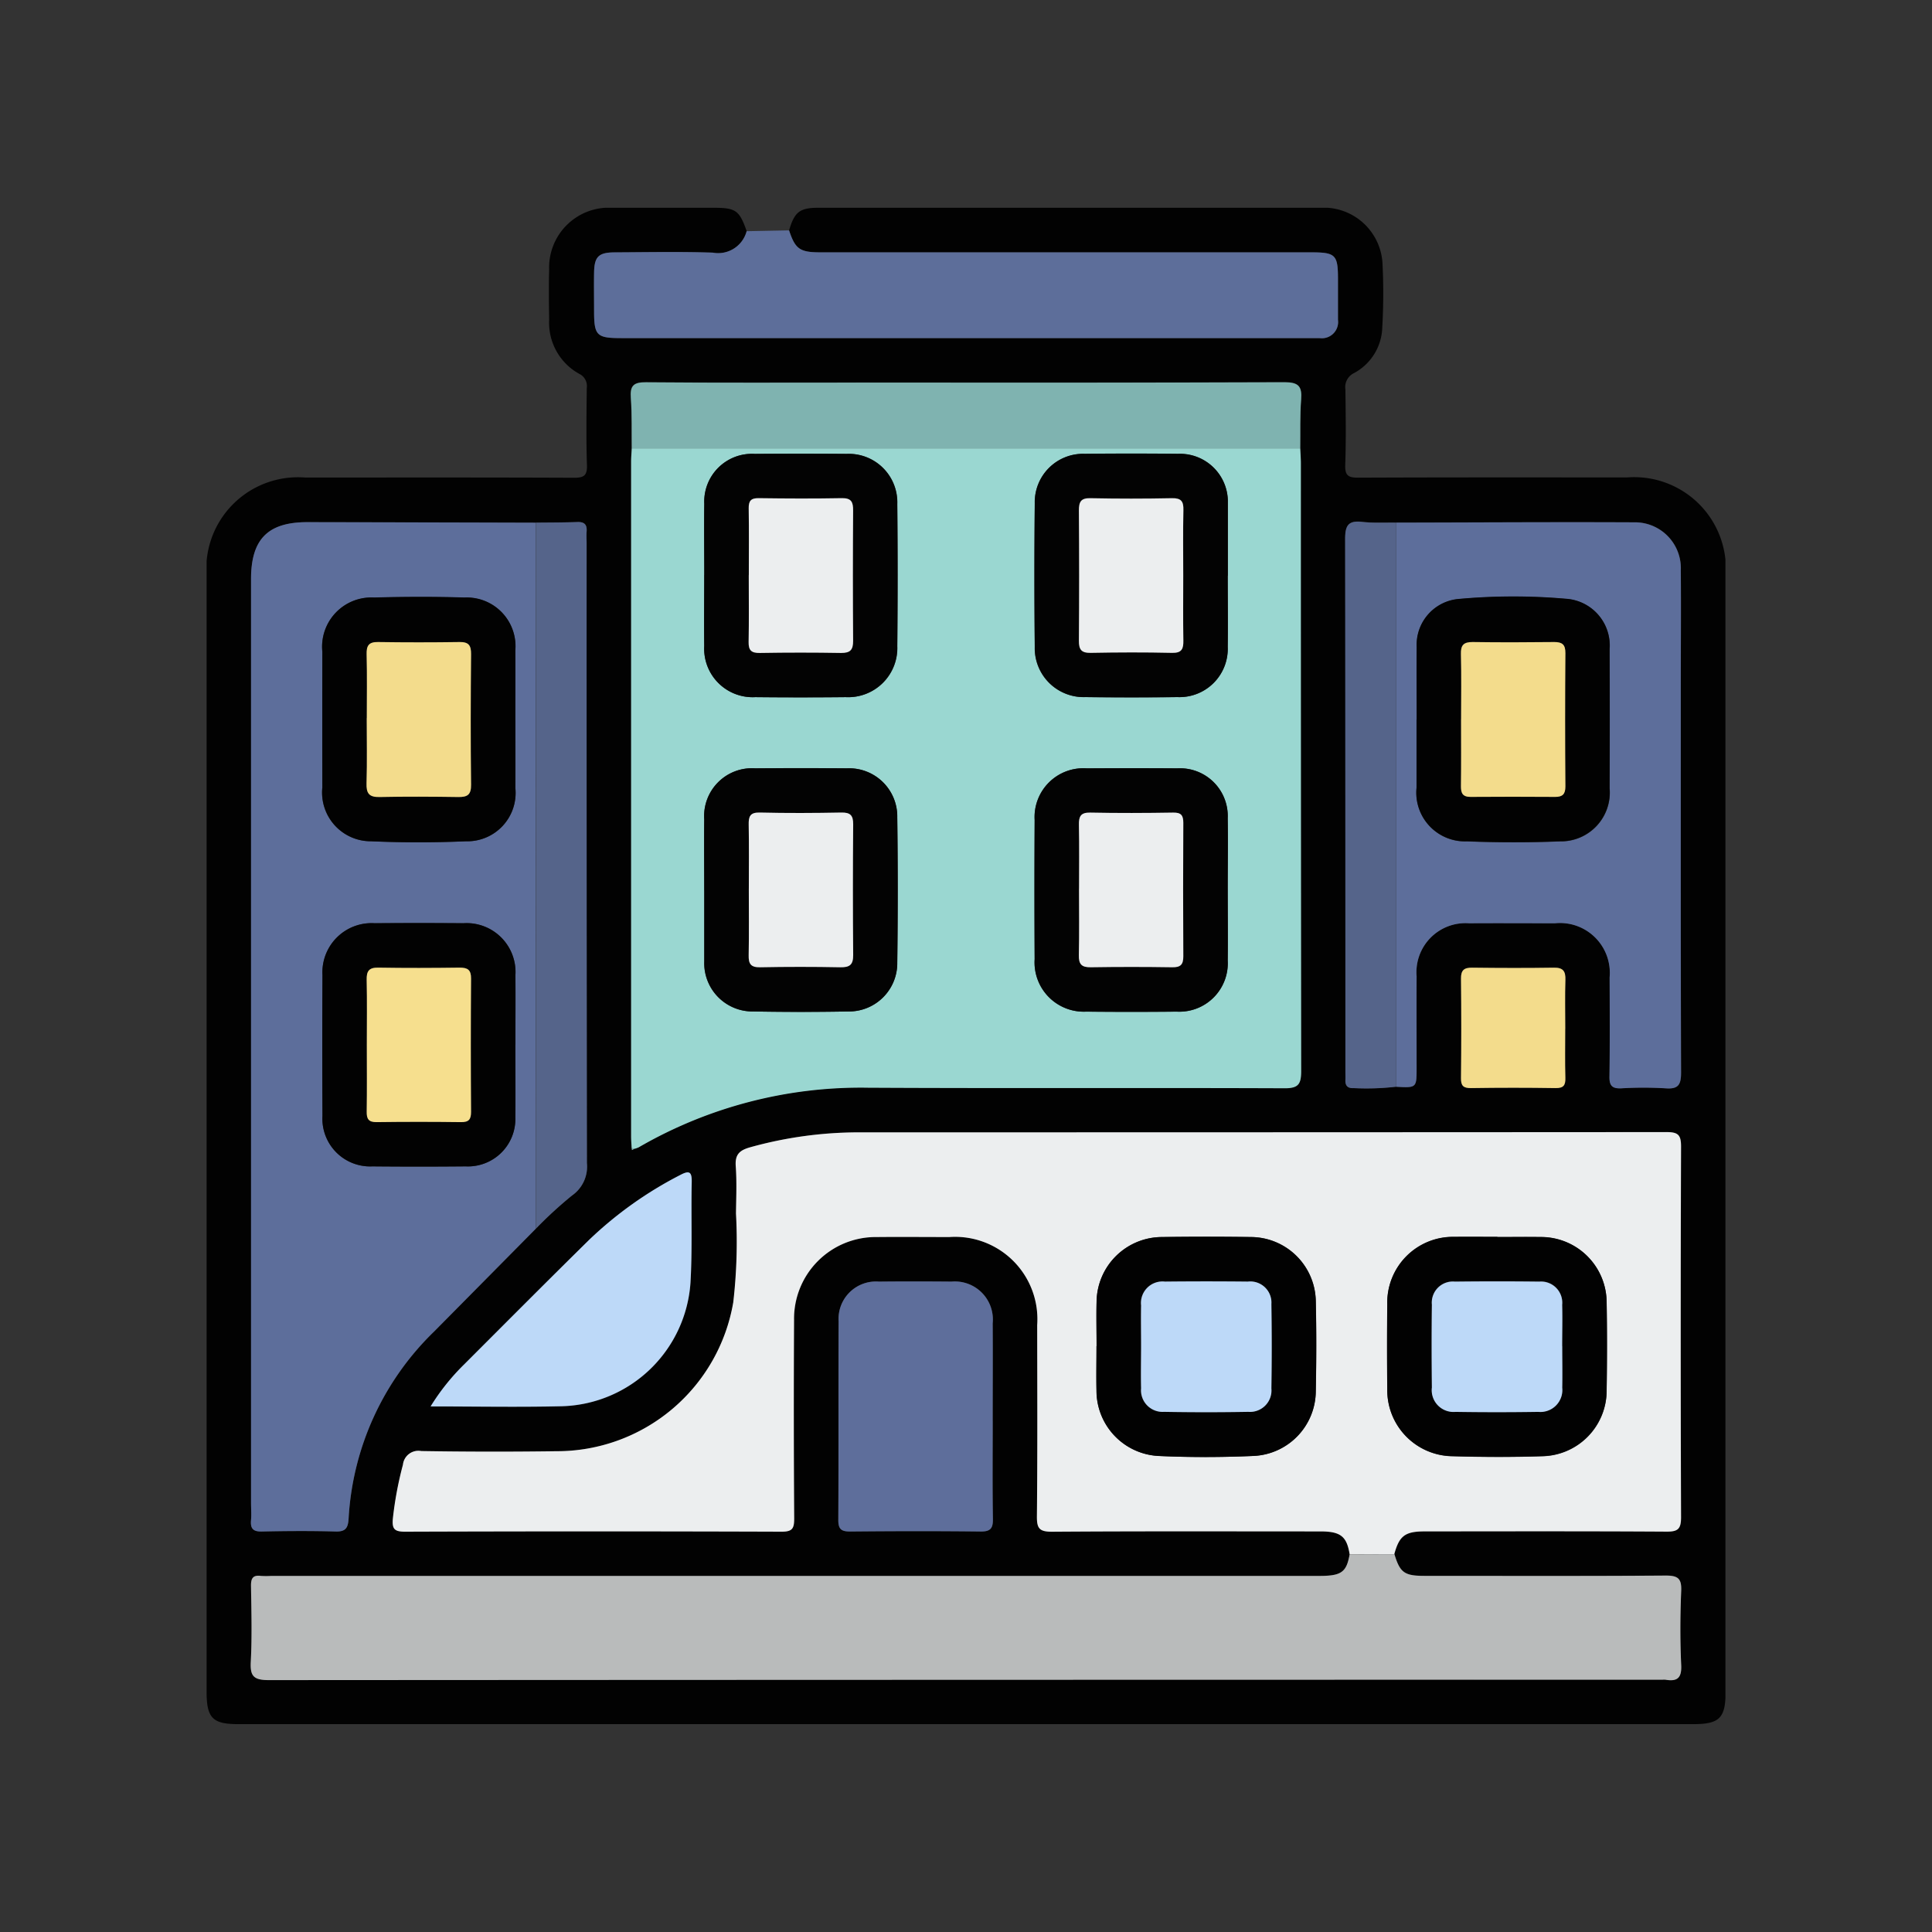 <svg xmlns="http://www.w3.org/2000/svg" xmlns:xlink="http://www.w3.org/1999/xlink" width="96" height="96" viewBox="0 0 96 96">
  <rect x="0" y="0" width="96" height="96" fill="#333333" stroke="none"/>
  <defs>
    <clipPath id="clip-path">
      <rect id="Rectángulo_36927" data-name="Rectángulo 36927" width="96" height="96" fill="#fff" stroke="#707070" stroke-width="1"/>
    </clipPath>
    <clipPath id="clip-path-2">
      <rect id="Rectángulo_36932" data-name="Rectángulo 36932" width="75.469" height="75.352" fill="none"/>
    </clipPath>
  </defs>
  <g id="Grupo_86692" data-name="Grupo 86692" clip-path="url(#clip-path)">
    <g id="Grupo_86710" data-name="Grupo 86710" transform="translate(10.266 10.324)">
      <g id="Grupo_86709" data-name="Grupo 86709" clip-path="url(#clip-path-2)">
        <path id="Trazado_130871" data-name="Trazado 130871" d="M28.943,1.124C29.211.21,29.469,0,30.393,0Q42.846,0,55.3,0a2.932,2.932,0,0,1,3.133,2.839,29.341,29.341,0,0,1-.014,3.092,2.663,2.663,0,0,1-1.4,2.281.774.774,0,0,0-.433.812c.016,1.253.036,2.506-.008,3.757-.019.542.167.632.662.63,4.446-.019,8.891-.013,13.337-.011a4.556,4.556,0,0,1,4.9,4.928q0,27.706,0,55.412c0,1.3-.3,1.607-1.593,1.607H1.591C.3,75.352,0,75.048,0,73.743Q0,46.037,0,18.331a4.555,4.555,0,0,1,4.9-4.926c4.446,0,8.891-.009,13.337.011.495,0,.68-.087.662-.63-.043-1.276-.021-2.554-.009-3.831a.667.667,0,0,0-.369-.7,2.9,2.9,0,0,1-1.5-2.684c-.012-.835-.024-1.671,0-2.505A2.972,2.972,0,0,1,20.17,0C21.84,0,23.51,0,25.18,0c1.117,0,1.29.123,1.656,1.162A1.466,1.466,0,0,1,25.147,2.23c-1.619-.053-3.242-.021-4.863-.013-.8,0-1.014.21-1.029.994-.013.639,0,1.277,0,1.916,0,1.225.126,1.351,1.35,1.351H54.867c.147,0,.295,0,.442,0a.806.806,0,0,0,.908-.908c0-.688,0-1.375,0-2.063,0-1.167-.13-1.291-1.328-1.291H30.5c-1.023,0-1.249-.162-1.556-1.09M59.112,43.675c1.014.054,1.014.054,1.015-.929,0-1.522-.005-3.044,0-4.566a2.438,2.438,0,0,1,2.607-2.63c1.423-.01,2.847-.006,4.271,0a2.473,2.473,0,0,1,2.713,2.687c.006,1.644.016,3.289-.008,4.933-.007.455.139.6.587.581a18.726,18.726,0,0,1,2.208,0c.631.048.765-.185.763-.782-.021-6.48-.013-12.96-.013-19.44,0-1.841.012-3.682,0-5.523a2.281,2.281,0,0,0-2.215-2.379c-3.976-.019-7.951.007-11.927.014-.564-.009-1.134.027-1.691-.037-.695-.08-.843.192-.841.851q.032,13.225.014,26.45c0,.147.008.3,0,.442-.014.283.121.406.4.392a12.634,12.634,0,0,0,2.124-.069M16.359,15.646q-5.67-.014-11.34-.026c-1.971,0-2.807.843-2.807,2.833q0,22.941,0,45.882c0,.295.021.591-.005.883-.035.4.1.564.529.556,1.227-.025,2.456-.033,3.682,0,.508.015.611-.2.638-.644A14.032,14.032,0,0,1,11.3,55.847q2.539-2.56,5.072-5.127a20.412,20.412,0,0,1,1.785-1.639,1.747,1.747,0,0,0,.741-1.613q-.031-15.394-.014-30.788c0-.2-.013-.394,0-.589.027-.342-.1-.489-.46-.476-.686.025-1.374.022-2.061.03M59.022,66.9c.25-.913.532-1.131,1.519-1.131,4,0,8.006-.013,12.008.012.567,0,.724-.129.722-.713q-.035-9.209,0-18.418c0-.567-.131-.723-.714-.722q-20.076.027-40.151.013a20.121,20.121,0,0,0-5.376.738c-.531.146-.772.349-.73.937.056.782.022,1.571.012,2.357a26.186,26.186,0,0,1-.135,4.412,8.893,8.893,0,0,1-8.8,7.4q-3.351.041-6.7-.009a.773.773,0,0,0-.914.68,17.74,17.74,0,0,0-.5,2.669c-.046.514.067.658.6.657q9.356-.028,18.712,0c.539,0,.631-.162.628-.657q-.034-4.936-.007-9.872A4.061,4.061,0,0,1,33.3,51.142c1.2-.014,2.406-.005,3.61,0a4.09,4.09,0,0,1,4.365,4.376c0,3.168.018,6.336-.014,9.5-.006.6.115.771.746.767,4.445-.032,8.89-.018,13.334-.016,1.012,0,1.316.245,1.46,1.139-.158.888-.411,1.071-1.5,1.071H3.211a4.1,4.1,0,0,1-.515,0c-.4-.051-.5.131-.491.5.019,1.252.054,2.507-.011,3.756-.038.729.147.921.9.921q34.624-.035,69.248-.019a.873.873,0,0,1,.147,0c.583.1.813-.08.781-.73-.06-1.225-.053-2.456,0-3.682.025-.617-.157-.767-.768-.763-4,.029-8.005.017-12.008.014-.98,0-1.2-.169-1.474-1.078m-37.9-54.95c-.011.22-.031.44-.031.661q0,16.76,0,33.521c0,.2.017.392.025.587l.017.1.128-.07a1.167,1.167,0,0,0,.206-.073,22.011,22.011,0,0,1,11.386-2.96c6.9.037,13.8,0,20.7.028.7,0,.831-.208.83-.858q-.03-15.1-.015-30.206c0-.245-.02-.489-.03-.734.011-.809-.017-1.621.045-2.426.05-.655-.132-.857-.826-.855-7.043.028-14.085.017-21.128.017-3.534,0-7.067.016-10.6-.015-.625-.006-.8.177-.753.779.06.83.034,1.666.045,2.5M39.06,60.292c0-1.62.009-3.241,0-4.861a1.888,1.888,0,0,0-2.046-2.074q-1.8-.015-3.609,0a1.858,1.858,0,0,0-2,1.97c-.016,3.29,0,6.579-.015,9.869,0,.457.141.582.585.578q3.24-.03,6.481,0c.488.006.623-.147.616-.623-.026-1.62-.01-3.24-.01-4.861m-27.933-.726c2.273,0,4.408.042,6.541-.01a6.589,6.589,0,0,0,6.375-6.139c.1-1.663.027-3.336.062-5,.011-.53-.133-.583-.576-.349A19.192,19.192,0,0,0,19,51.3c-2.082,2.048-4.141,4.119-6.206,6.184a10.993,10.993,0,0,0-1.662,2.085M67.509,40.8c0-.81-.019-1.621.007-2.431.014-.434-.111-.618-.576-.61-1.35.023-2.7.019-4.052,0-.406-.005-.565.121-.56.547q.028,2.468,0,4.936c0,.387.118.506.5.5q2.1-.029,4.2,0c.4.006.5-.144.486-.514-.023-.81-.007-1.621-.007-2.431" transform="translate(0 0)" fill="#020202"/>
        <path id="Trazado_130872" data-name="Trazado 130872" d="M74.865,3.805c.307.929.534,1.09,1.556,1.091h24.39c1.2,0,1.325.124,1.328,1.291,0,.688,0,1.375,0,2.063a.806.806,0,0,1-.908.907c-.147,0-.295,0-.442,0H66.525c-1.224,0-1.349-.125-1.35-1.35,0-.639-.01-1.278,0-1.916.016-.784.227-.991,1.029-.994,1.621-.008,3.244-.04,4.863.013a1.466,1.466,0,0,0,1.689-1.065l2.107-.041" transform="translate(-45.922 -2.681)" fill="#5d6e9a"/>
        <path id="Trazado_130873" data-name="Trazado 130873" d="M71.447,75.237c-.009-.2-.025-.392-.025-.587q0-16.76,0-33.521c0-.22.02-.44.031-.66h33.217c.011.245.03.49.031.734q0,15.1.015,30.206c0,.65-.131.861-.83.858-6.9-.029-13.8.009-20.7-.028A22.012,22.012,0,0,0,71.8,75.2a1.145,1.145,0,0,1-.206.073l-.145-.033m3.608-28.48c0,1.177-.012,2.355,0,3.532A2.409,2.409,0,0,0,77.6,52.831q2.244.024,4.488,0A2.441,2.441,0,0,0,84.65,50.3q.03-3.532,0-7.064a2.409,2.409,0,0,0-2.518-2.49q-2.281-.02-4.562,0a2.372,2.372,0,0,0-2.51,2.481c-.019,1.177,0,2.355,0,3.532m26.012.039q0-1.729,0-3.459c0-.049,0-.1,0-.147a2.379,2.379,0,0,0-2.474-2.445q-2.318-.023-4.636,0A2.4,2.4,0,0,0,91.475,43.2q-.039,3.568,0,7.137A2.431,2.431,0,0,0,94,52.83q2.281.028,4.562,0a2.4,2.4,0,0,0,2.5-2.5c.019-1.177,0-2.355,0-3.532m0,15.586c0-1.178.016-2.355,0-3.532a2.375,2.375,0,0,0-2.511-2.481c-1.5-.013-2.992-.01-4.488,0a2.426,2.426,0,0,0-2.593,2.565q-.022,3.458,0,6.917a2.449,2.449,0,0,0,2.567,2.606q2.244.023,4.489,0a2.408,2.408,0,0,0,2.538-2.542c.016-1.177,0-2.355,0-3.532m-26.012.054V65.82c0,.049,0,.1,0,.147A2.4,2.4,0,0,0,77.5,68.451q2.354.04,4.709,0a2.4,2.4,0,0,0,2.435-2.434q.046-3.6,0-7.211a2.394,2.394,0,0,0-2.5-2.437q-2.281-.022-4.562,0a2.378,2.378,0,0,0-2.53,2.535c-.015,1.177,0,2.355,0,3.532" transform="translate(-50.327 -28.515)" fill="#9ad7d1"/>
        <path id="Trazado_130874" data-name="Trazado 130874" d="M78.858,176.492c-.144-.895-.448-1.139-1.46-1.139-4.445,0-8.89-.016-13.334.016-.63,0-.752-.171-.746-.767.032-3.168.018-6.335.014-9.5a4.09,4.09,0,0,0-4.365-4.376c-1.2,0-2.407-.012-3.61,0a4.061,4.061,0,0,0-4.107,4.112q-.027,4.936.007,9.872c0,.5-.089.659-.628.657q-9.356-.032-18.713,0c-.533,0-.647-.142-.6-.657a17.744,17.744,0,0,1,.5-2.67.773.773,0,0,1,.914-.68q3.351.055,6.7.008a8.893,8.893,0,0,0,8.8-7.4,26.185,26.185,0,0,0,.135-4.412c.01-.786.044-1.574-.012-2.357-.042-.587.2-.79.73-.937a20.122,20.122,0,0,1,5.376-.738q20.075,0,40.151-.013c.583,0,.715.155.714.722q-.032,9.209,0,18.418c0,.584-.155.717-.722.713-4-.025-8.005-.015-12.008-.012-.986,0-1.269.218-1.519,1.131l-2.225.008M66.282,166.148c0,.736-.014,1.473,0,2.208a3.25,3.25,0,0,0,3.078,3.246c1.567.075,3.142.07,4.71,0a3.239,3.239,0,0,0,3.108-3.215c.028-1.5.033-2.994,0-4.49a3.241,3.241,0,0,0-3.219-3.173q-2.208-.034-4.417,0a3.259,3.259,0,0,0-3.257,3.213c-.019.736,0,1.472,0,2.209M86.2,160.722c-.712,0-1.423-.008-2.135,0a3.268,3.268,0,0,0-3.335,3.362q-.019,2.1,0,4.2a3.278,3.278,0,0,0,3.223,3.336c1.5.043,2.995.048,4.49,0a3.265,3.265,0,0,0,3.187-3.294c.02-1.448.023-2.9,0-4.343a3.261,3.261,0,0,0-3.294-3.253c-.712-.011-1.423,0-2.135,0" transform="translate(-22.061 -109.582)" fill="#eceeef"/>
        <path id="Trazado_130875" data-name="Trazado 130875" d="M21.621,87.985q-2.536,2.564-5.072,5.127a14.035,14.035,0,0,0-4.239,9.286c-.027.446-.13.658-.638.644-1.227-.035-2.455-.027-3.682,0-.432.009-.564-.151-.529-.556.026-.292,0-.589,0-.883q0-22.941,0-45.882c0-1.99.836-2.836,2.807-2.833q5.67.01,11.34.027,0,17.537.008,35.074M20.6,78.85c0-1.153.007-2.305,0-3.458a2.431,2.431,0,0,0-2.584-2.575q-2.207-.018-4.414,0a2.445,2.445,0,0,0-2.59,2.582q-.016,3.495,0,6.989A2.371,2.371,0,0,0,13.489,84.9q2.317.022,4.635,0a2.356,2.356,0,0,0,2.468-2.443c.017-1.2,0-2.4,0-3.605m0-16.123c0-1.153.005-2.305,0-3.458a2.423,2.423,0,0,0-2.53-2.632c-1.494-.048-2.992-.043-4.487,0A2.448,2.448,0,0,0,11,59.312Q11,62.7,11,66.08a2.421,2.421,0,0,0,2.432,2.663c1.566.07,3.14.069,4.707,0A2.4,2.4,0,0,0,20.6,66.111c.006-1.128,0-2.256,0-3.384" transform="translate(-5.254 -37.266)" fill="#5d6e9b"/>
        <path id="Trazado_130876" data-name="Trazado 130876" d="M62.02,226.528l2.225-.008c.273.91.494,1.078,1.474,1.078,4,0,8.005.015,12.008-.014.61,0,.793.146.768.762-.05,1.226-.057,2.457,0,3.682.032.65-.2.83-.781.73a.874.874,0,0,0-.147,0q-34.624,0-69.248.02c-.756,0-.942-.191-.9-.921.065-1.249.03-2.5.011-3.756-.006-.373.091-.555.491-.5a4.1,4.1,0,0,0,.515,0H60.518c1.092,0,1.345-.184,1.5-1.071" transform="translate(-5.223 -159.618)" fill="#b9bbbb"/>
        <path id="Trazado_130877" data-name="Trazado 130877" d="M200.135,52.924c3.976-.008,7.952-.033,11.927-.014a2.28,2.28,0,0,1,2.215,2.379c.017,1.841,0,3.682,0,5.522,0,6.481-.008,12.96.013,19.44,0,.6-.133.83-.763.782a18.664,18.664,0,0,0-2.208,0c-.448.019-.594-.125-.587-.581.024-1.644.014-3.289.008-4.933a2.473,2.473,0,0,0-2.713-2.687c-1.424,0-2.847-.009-4.271,0a2.438,2.438,0,0,0-2.607,2.63c-.007,1.522,0,3.044,0,4.565,0,.983,0,.983-1.015.929q0-14.014,0-28.029m1.017,9.788c0,1.128,0,2.256,0,3.384a2.42,2.42,0,0,0,2.5,2.666c1.543.057,3.091.061,4.633,0a2.426,2.426,0,0,0,2.461-2.639q.01-3.457,0-6.915a2.327,2.327,0,0,0-2.183-2.5,30.037,30.037,0,0,0-5.286.008,2.287,2.287,0,0,0-2.117,2.4c-.014,1.2,0,2.4,0,3.6" transform="translate(-141.026 -37.278)" fill="#5d6e9b"/>
        <path id="Trazado_130878" data-name="Trazado 130878" d="M104.624,32.64H71.406c-.011-.833.015-1.669-.045-2.5-.044-.6.127-.785.753-.779,3.533.031,7.067.015,10.6.015,7.043,0,14.085.011,21.128-.017.694,0,.876.2.826.855-.062.8-.034,1.617-.045,2.426" transform="translate(-50.28 -20.689)" fill="#7fb3b0"/>
        <path id="Trazado_130879" data-name="Trazado 130879" d="M113.947,187.572c0,1.62-.016,3.241.01,4.861.008.477-.128.629-.615.623-2.16-.025-4.321-.021-6.481,0-.445,0-.588-.121-.585-.578.018-3.29,0-6.579.015-9.869a1.858,1.858,0,0,1,2-1.97c1.2-.013,2.406-.011,3.609,0a1.888,1.888,0,0,1,2.046,2.074c.011,1.62,0,3.241,0,4.861" transform="translate(-74.887 -127.28)" fill="#5e6e9b"/>
        <path id="Trazado_130880" data-name="Trazado 130880" d="M55.4,87.975q0-17.537-.008-35.074c.687-.008,1.374-.005,2.061-.03.357-.013.487.133.46.475-.015.2,0,.393,0,.589q0,15.394.014,30.788a1.747,1.747,0,0,1-.741,1.613A20.5,20.5,0,0,0,55.4,87.975" transform="translate(-39.031 -37.255)" fill="#55648a"/>
        <path id="Trazado_130881" data-name="Trazado 130881" d="M37.673,173.923a10.991,10.991,0,0,1,1.662-2.085c2.065-2.065,4.124-4.136,6.206-6.185a19.211,19.211,0,0,1,4.535-3.232c.442-.235.587-.182.575.349-.035,1.668.035,3.341-.062,5a6.589,6.589,0,0,1-6.375,6.138c-2.133.052-4.268.01-6.541.01" transform="translate(-26.546 -114.358)" fill="#bdd9f8"/>
        <path id="Trazado_130882" data-name="Trazado 130882" d="M194.091,52.853q0,14.015,0,28.029a12.663,12.663,0,0,1-2.124.069c-.276.014-.411-.109-.4-.392.007-.147,0-.295,0-.442q0-13.225-.014-26.45c0-.66.147-.931.841-.851.558.064,1.127.029,1.692.038" transform="translate(-134.982 -37.207)" fill="#55648a"/>
        <path id="Trazado_130883" data-name="Trazado 130883" d="M216.214,130.876c0,.81-.016,1.621.007,2.431.01.369-.082.52-.486.514q-2.1-.033-4.2,0c-.385.005-.507-.114-.5-.5q.027-2.468,0-4.936c-.005-.426.154-.552.56-.547,1.351.017,2.7.021,4.052,0,.465-.008.59.176.576.61-.026.81-.007,1.621-.007,2.431" transform="translate(-148.705 -90.079)" fill="#f3dc8c"/>
        <path id="Trazado_130884" data-name="Trazado 130884" d="M71.509,158.191l.145.033-.128.07-.017-.1" transform="translate(-50.389 -111.47)" fill="#7fb3b0"/>
        <path id="Trazado_130885" data-name="Trazado 130885" d="M83.713,47.394c0-1.177-.015-2.355,0-3.532a2.372,2.372,0,0,1,2.509-2.481q2.281-.018,4.562,0a2.408,2.408,0,0,1,2.518,2.49q.035,3.532,0,7.064a2.441,2.441,0,0,1-2.566,2.533q-2.244.023-4.488,0a2.409,2.409,0,0,1-2.537-2.542c-.015-1.177,0-2.355,0-3.532m2.212.013c0,1.1.014,2.209-.007,3.313-.008.416.134.555.552.548q2.024-.032,4.049,0c.455.008.594-.152.591-.6q-.026-3.239,0-6.478c0-.422-.085-.622-.566-.613-1.373.028-2.748.022-4.122,0-.393-.006-.507.136-.5.512.018,1.1.006,2.208.006,3.313" transform="translate(-58.985 -29.152)" fill="#030303"/>
        <path id="Trazado_130886" data-name="Trazado 130886" d="M148.868,47.431c0,1.177.015,2.355,0,3.532a2.4,2.4,0,0,1-2.5,2.5q-2.281.029-4.562,0a2.432,2.432,0,0,1-2.525-2.5q-.033-3.569,0-7.138a2.4,2.4,0,0,1,2.481-2.451q2.317-.024,4.635,0a2.38,2.38,0,0,1,2.475,2.445c0,.049,0,.1,0,.147q0,1.729,0,3.459m-2.212.054c0-1.1-.017-2.209.008-3.313.01-.435-.1-.6-.572-.595q-2.024.044-4.049,0c-.473-.01-.575.177-.572.606q.025,3.239,0,6.478c0,.437.12.612.583.6,1.349-.025,2.7-.028,4.048,0,.49.011.566-.206.558-.617-.019-1.055-.006-2.11-.007-3.166" transform="translate(-98.127 -29.15)" fill="#030303"/>
        <path id="Trazado_130887" data-name="Trazado 130887" d="M148.878,100.3c0,1.178.013,2.355,0,3.532a2.408,2.408,0,0,1-2.538,2.543q-2.244.024-4.488,0a2.448,2.448,0,0,1-2.567-2.606q-.018-3.458,0-6.917a2.426,2.426,0,0,1,2.593-2.566c1.5-.009,2.992-.012,4.489,0a2.374,2.374,0,0,1,2.511,2.481c.02,1.177,0,2.355,0,3.532m-7.388-.035c0,1.1.016,2.209-.008,3.313-.01.446.135.6.59.6q2.024-.035,4.049,0c.418.007.555-.132.552-.548q-.022-3.312,0-6.625c0-.376-.11-.517-.5-.512-1.374.019-2.748.025-4.122,0-.481-.01-.574.192-.565.613.022,1.055.007,2.11.007,3.165" transform="translate(-98.138 -66.432)" fill="#030303"/>
        <path id="Trazado_130888" data-name="Trazado 130888" d="M83.715,100.35c0-1.177-.012-2.355,0-3.532a2.378,2.378,0,0,1,2.53-2.535q2.281-.017,4.562,0a2.394,2.394,0,0,1,2.5,2.437q.046,3.6,0,7.211a2.4,2.4,0,0,1-2.434,2.434q-2.354.044-4.709,0a2.4,2.4,0,0,1-2.446-2.484c0-.049,0-.1,0-.147q0-1.693,0-3.385m2.212-.092c0,1.1.015,2.209-.007,3.313-.009.431.1.611.575.6q1.987-.042,3.975,0c.471.009.649-.124.644-.62q-.033-3.239,0-6.478c0-.45-.139-.6-.59-.59-1.349.024-2.7.03-4.049,0-.491-.012-.561.2-.553.611.021,1.055.007,2.11.007,3.166" transform="translate(-58.987 -66.43)" fill="#030303"/>
        <path id="Trazado_130889" data-name="Trazado 130889" d="M149.71,178.553c0-.736-.016-1.473,0-2.208a3.258,3.258,0,0,1,3.257-3.213q2.208-.029,4.417,0a3.241,3.241,0,0,1,3.218,3.173c.035,1.5.031,2.994,0,4.49a3.238,3.238,0,0,1-3.109,3.215c-1.567.066-3.143.072-4.71,0a3.25,3.25,0,0,1-3.078-3.247c-.017-.736,0-1.472,0-2.208m2.21-.04c0,.711-.015,1.422,0,2.132a1.072,1.072,0,0,0,1.138,1.168q2.1.039,4.191,0a1.067,1.067,0,0,0,1.145-1.161q.028-2.1,0-4.192a1.051,1.051,0,0,0-1.173-1.119q-2.059-.021-4.118,0a1.07,1.07,0,0,0-1.183,1.185c-.016.661,0,1.323,0,1.985" transform="translate(-105.489 -121.987)" fill="#020202"/>
        <path id="Trazado_130890" data-name="Trazado 130890" d="M204.082,173.144c.712,0,1.423-.009,2.135,0a3.261,3.261,0,0,1,3.294,3.253c.025,1.447.022,2.9,0,4.343a3.265,3.265,0,0,1-3.187,3.294c-1.5.051-2.994.046-4.49,0a3.278,3.278,0,0,1-3.223-3.336q-.024-2.1,0-4.2a3.267,3.267,0,0,1,3.335-3.362c.712-.009,1.423,0,2.135,0m3.223,5.433c0-.686.015-1.373,0-2.059a1.054,1.054,0,0,0-1.136-1.157q-2.1-.027-4.191,0a1.048,1.048,0,0,0-1.146,1.144c-.019,1.372-.017,2.745,0,4.118a1.082,1.082,0,0,0,1.172,1.21q2.058.035,4.118,0a1.089,1.089,0,0,0,1.187-1.2c.017-.686,0-1.372,0-2.059" transform="translate(-139.945 -122.004)" fill="#020202"/>
        <path id="Trazado_130891" data-name="Trazado 130891" d="M29.044,126.382c0,1.2.013,2.4,0,3.605a2.357,2.357,0,0,1-2.468,2.443q-2.318.022-4.635,0a2.371,2.371,0,0,1-2.482-2.511q-.019-3.495,0-6.989a2.445,2.445,0,0,1,2.59-2.582q2.207-.018,4.414,0a2.43,2.43,0,0,1,2.584,2.575c.009,1.153,0,2.305,0,3.458m-7.38.015c0,1.1.011,2.207-.006,3.31-.006.369.093.53.493.525q2.1-.026,4.192,0c.393.005.5-.139.5-.515q-.021-3.31,0-6.62c0-.429-.163-.546-.564-.542-1.348.016-2.7.021-4.045,0-.462-.008-.587.171-.578.607.024,1.078.008,2.157.008,3.236" transform="translate(-13.702 -84.798)" fill="#020202"/>
        <path id="Trazado_130892" data-name="Trazado 130892" d="M29.051,71.6c0,1.128,0,2.256,0,3.384A2.4,2.4,0,0,1,26.6,77.614c-1.567.067-3.14.069-4.707,0a2.421,2.421,0,0,1-2.432-2.663q-.008-3.384,0-6.768A2.448,2.448,0,0,1,22.033,65.5c1.5-.04,2.993-.045,4.487,0a2.423,2.423,0,0,1,2.53,2.632c.006,1.153,0,2.305,0,3.458m-7.382-.1c0,1.08.023,2.16-.01,3.238-.015.5.123.7.653.685,1.3-.031,2.6-.022,3.9,0,.454.006.649-.1.642-.617-.029-2.159-.023-4.318,0-6.477,0-.44-.116-.614-.574-.607q-2.024.031-4.048,0c-.465-.007-.579.183-.568.616.027,1.054.009,2.11.009,3.165" transform="translate(-13.709 -46.135)" fill="#020202"/>
        <path id="Trazado_130893" data-name="Trazado 130893" d="M203.572,71.505c0-1.2-.011-2.4,0-3.6a2.287,2.287,0,0,1,2.117-2.4,30.065,30.065,0,0,1,5.286-.008,2.327,2.327,0,0,1,2.183,2.5q.016,3.457,0,6.915a2.426,2.426,0,0,1-2.46,2.638c-1.542.064-3.091.061-4.633,0a2.42,2.42,0,0,1-2.5-2.666c0-1.128,0-2.256,0-3.384m2.209-.019c0,1.1.009,2.208-.006,3.312,0,.354.072.553.478.55,1.4-.012,2.8-.009,4.2,0,.371,0,.514-.134.512-.521q-.021-3.312,0-6.624c0-.429-.16-.553-.559-.55-1.349.013-2.7.018-4.048,0-.449-.007-.6.149-.584.6.028,1.079.009,2.159.009,3.238" transform="translate(-143.445 -46.071)" fill="#020202"/>
        <path id="Trazado_130894" data-name="Trazado 130894" d="M91.2,52.676c0-1.1.012-2.209-.006-3.313-.006-.376.108-.517.5-.512,1.374.019,2.749.025,4.122,0,.481-.009.569.191.566.613q-.023,3.239,0,6.478c0,.445-.136.6-.591.6q-2.024-.035-4.049,0c-.418.007-.56-.132-.552-.548.021-1.1.007-2.208.007-3.313" transform="translate(-64.257 -34.421)" fill="#eceeef"/>
        <path id="Trazado_130895" data-name="Trazado 130895" d="M151.941,52.754c0,1.055-.012,2.111.006,3.166.007.411-.069.628-.558.617-1.349-.03-2.7-.026-4.049,0-.463.008-.587-.167-.583-.6q.024-3.239,0-6.478c0-.429.1-.616.572-.606q2.024.041,4.048,0c.469-.01.582.16.572.595-.025,1.1-.008,2.208-.008,3.313" transform="translate(-103.413 -34.42)" fill="#eceeef"/>
        <path id="Trazado_130896" data-name="Trazado 130896" d="M146.763,105.53c0-1.055.014-2.111-.007-3.165-.009-.422.084-.623.565-.613,1.374.028,2.748.022,4.122,0,.393-.006.5.136.5.512q-.019,3.312,0,6.625c0,.416-.134.555-.552.548q-2.024-.032-4.048,0c-.455.008-.6-.151-.59-.6.024-1.1.008-2.208.008-3.313" transform="translate(-103.411 -71.699)" fill="#eceeef"/>
        <path id="Trazado_130897" data-name="Trazado 130897" d="M91.2,105.525c0-1.055.014-2.111-.007-3.166-.008-.413.063-.623.553-.611,1.349.032,2.7.026,4.049,0,.451-.008.594.139.59.59q-.028,3.239,0,6.478c.005.5-.173.629-.644.62q-1.987-.039-3.975,0c-.47.01-.583-.17-.574-.6.022-1.1.007-2.208.007-3.313" transform="translate(-64.257 -71.697)" fill="#eceeef"/>
        <path id="Trazado_130898" data-name="Trazado 130898" d="M157.2,183.8c0-.662-.013-1.324,0-1.985a1.07,1.07,0,0,1,1.183-1.185q2.059-.022,4.118,0a1.051,1.051,0,0,1,1.173,1.119q.033,2.1,0,4.192a1.067,1.067,0,0,1-1.145,1.161q-2.1.037-4.191,0a1.072,1.072,0,0,1-1.138-1.168c-.019-.71,0-1.422,0-2.132" transform="translate(-110.764 -127.272)" fill="#bdd9f8"/>
        <path id="Trazado_130899" data-name="Trazado 130899" d="M212.583,183.844c0,.686.014,1.373,0,2.059a1.089,1.089,0,0,1-1.187,1.2q-2.058.032-4.118,0a1.082,1.082,0,0,1-1.172-1.21c-.015-1.372-.017-2.745,0-4.118a1.048,1.048,0,0,1,1.146-1.144q2.1-.025,4.192,0a1.054,1.054,0,0,1,1.136,1.157c.019.686,0,1.372,0,2.059" transform="translate(-145.223 -127.271)" fill="#bdd9f8"/>
        <path id="Trazado_130900" data-name="Trazado 130900" d="M26.934,131.681c0-1.079.016-2.158-.008-3.236-.009-.436.115-.615.578-.607,1.348.023,2.7.018,4.045,0,.4,0,.567.113.564.542q-.025,3.31,0,6.62c0,.376-.105.52-.5.515q-2.1-.028-4.192,0c-.4.005-.5-.157-.493-.525.017-1.1.006-2.207.006-3.31" transform="translate(-18.973 -90.081)" fill="#f6df8e"/>
        <path id="Trazado_130901" data-name="Trazado 130901" d="M26.924,76.844c0-1.055.018-2.111-.009-3.165-.011-.434.1-.623.568-.616q2.024.03,4.048,0c.458-.007.579.167.574.607-.02,2.159-.026,4.318,0,6.477.007.514-.188.623-.642.617-1.3-.019-2.6-.027-3.9,0-.53.013-.668-.184-.653-.685.033-1.078.01-2.159.01-3.238" transform="translate(-18.964 -51.484)" fill="#f3dc8c"/>
        <path id="Trazado_130902" data-name="Trazado 130902" d="M211.036,76.9c0-1.079.019-2.16-.009-3.238-.012-.449.135-.6.584-.6,1.349.02,2.7.015,4.048,0,.4,0,.562.12.559.55q-.027,3.312,0,6.624c0,.386-.141.523-.512.521-1.4-.009-2.8-.011-4.2,0-.406,0-.483-.2-.478-.55.015-1.1.006-2.208.006-3.312" transform="translate(-148.7 -51.483)" fill="#f3dc8c"/>
      </g>
    </g>
  </g>
</svg>
